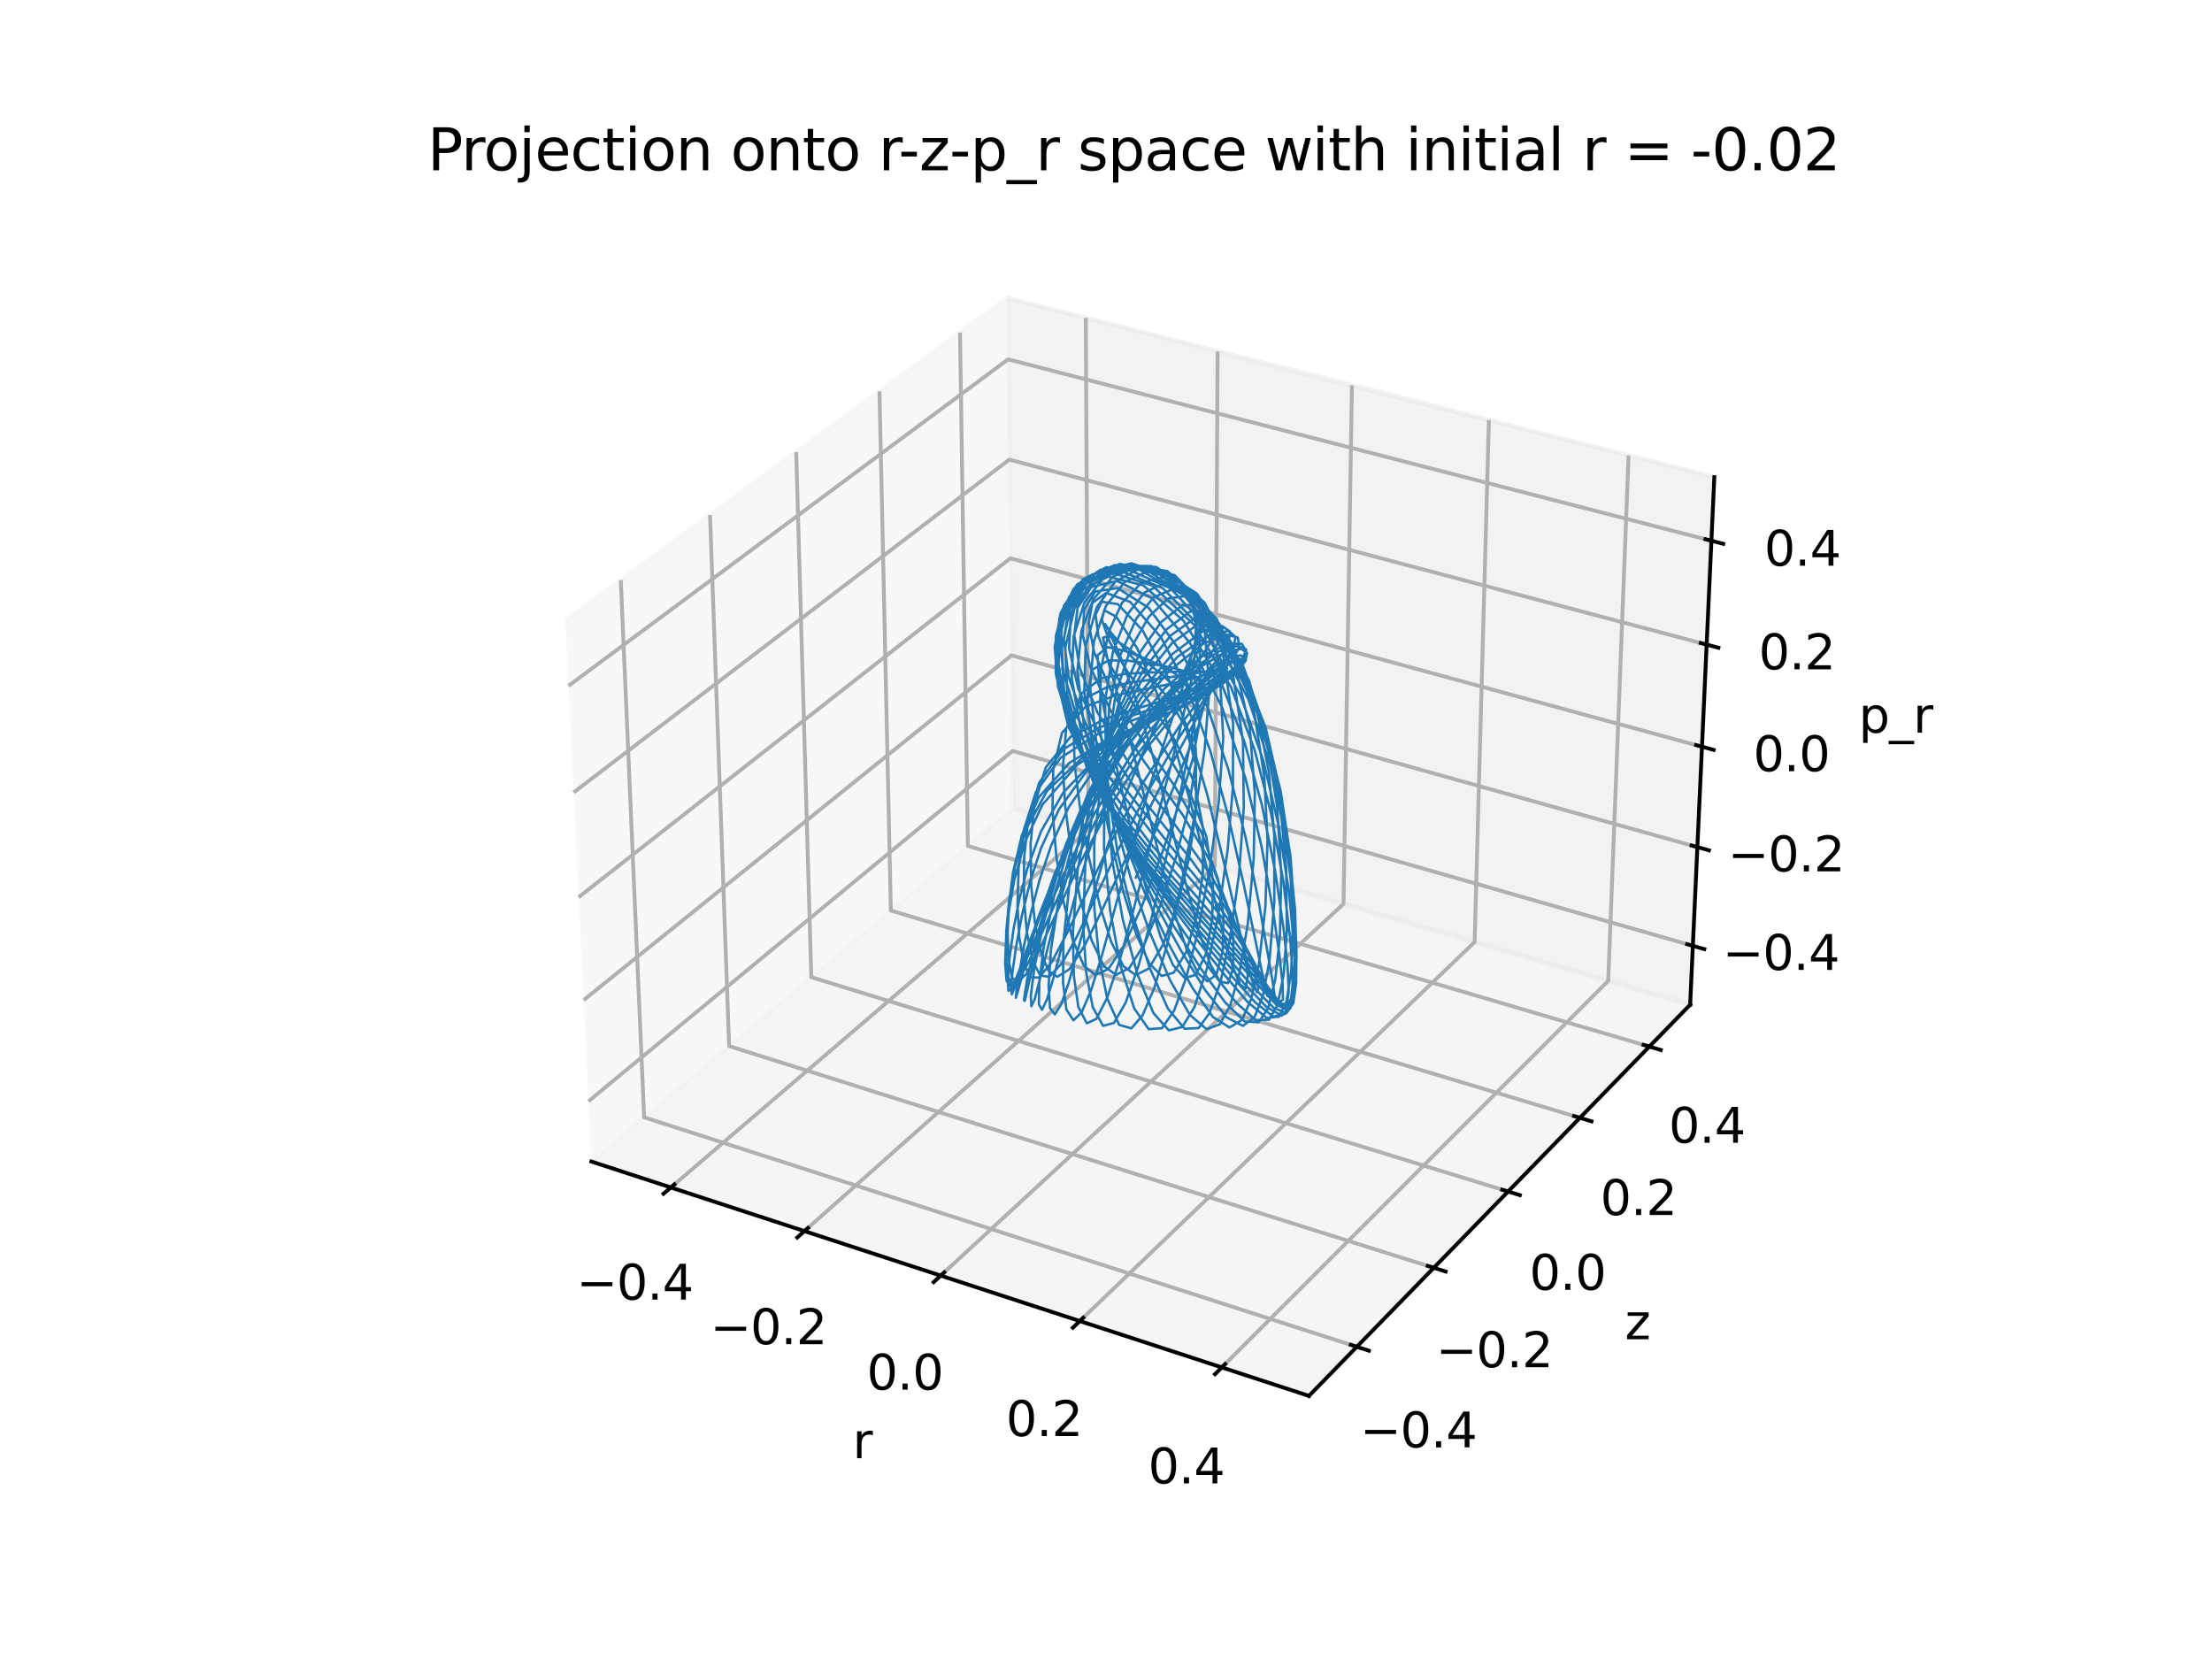 <?xml version="1.0" encoding="utf-8" standalone="no"?>
<!DOCTYPE svg PUBLIC "-//W3C//DTD SVG 1.1//EN"
  "http://www.w3.org/Graphics/SVG/1.1/DTD/svg11.dtd">
<svg xmlns:xlink="http://www.w3.org/1999/xlink" width="460.8pt" height="345.6pt" viewBox="0 0 460.8 345.6" xmlns="http://www.w3.org/2000/svg" version="1.1">
 <defs>
  <style type="text/css">*{stroke-linejoin: round; stroke-linecap: butt}</style>
 </defs>
 <g id="figure_1">
  <g id="patch_1">
   <path d="M 0 345.6 
L 460.8 345.6 
L 460.8 0 
L 0 0 
z
" style="fill: #ffffff"/>
  </g>
  <g id="patch_2">
   <path d="M 103.104 307.584 
L 369.216 307.584 
L 369.216 41.472 
L 103.104 41.472 
z
" style="fill: #ffffff"/>
  </g>
  <g id="pane3d_1">
   <g id="patch_3">
    <path d="M 123.197 241.969 
L 211.076 168.307 
L 209.855 62.074 
L 117.77 129.273 
" style="fill: #f2f2f2; opacity: 0.5; stroke: #f2f2f2; stroke-linejoin: miter"/>
   </g>
  </g>
  <g id="pane3d_2">
   <g id="patch_4">
    <path d="M 211.076 168.307 
L 352.09 209.295 
L 357.123 99.402 
L 209.855 62.074 
" style="fill: #e6e6e6; opacity: 0.5; stroke: #e6e6e6; stroke-linejoin: miter"/>
   </g>
  </g>
  <g id="pane3d_3">
   <g id="patch_5">
    <path d="M 123.197 241.969 
L 272.679 290.79 
L 352.09 209.295 
L 211.076 168.307 
" style="fill: #ececec; opacity: 0.5; stroke: #ececec; stroke-linejoin: miter"/>
   </g>
  </g>
  <g id="grid3d_1">
   <g id="Line3DCollection_1">
    <path d="M 139.745 247.374 
L 226.748 172.863 
L 226.191 66.215 
" style="fill: none; stroke: #b0b0b0; stroke-width: 0.8"/>
    <path d="M 167.575 256.463 
L 253.07 180.513 
L 253.646 73.174 
" style="fill: none; stroke: #b0b0b0; stroke-width: 0.8"/>
    <path d="M 195.968 265.736 
L 279.88 188.306 
L 281.632 80.268 
" style="fill: none; stroke: #b0b0b0; stroke-width: 0.8"/>
    <path d="M 224.942 275.199 
L 307.192 196.245 
L 310.166 87.5 
" style="fill: none; stroke: #b0b0b0; stroke-width: 0.8"/>
    <path d="M 254.514 284.857 
L 335.021 204.333 
L 339.263 94.875 
" style="fill: none; stroke: #b0b0b0; stroke-width: 0.8"/>
   </g>
  </g>
  <g id="grid3d_2">
   <g id="Line3DCollection_2">
    <path d="M 129.322 120.843 
L 134.185 232.759 
L 282.647 280.561 
" style="fill: none; stroke: #b0b0b0; stroke-width: 0.8"/>
    <path d="M 147.909 107.279 
L 151.886 217.922 
L 298.681 264.106 
" style="fill: none; stroke: #b0b0b0; stroke-width: 0.8"/>
    <path d="M 165.861 94.179 
L 169.008 203.57 
L 314.164 248.217 
" style="fill: none; stroke: #b0b0b0; stroke-width: 0.8"/>
    <path d="M 183.21 81.518 
L 185.579 189.679 
L 329.123 232.865 
" style="fill: none; stroke: #b0b0b0; stroke-width: 0.8"/>
    <path d="M 199.985 69.276 
L 201.626 176.229 
L 343.584 218.024 
" style="fill: none; stroke: #b0b0b0; stroke-width: 0.8"/>
   </g>
  </g>
  <g id="grid3d_3">
   <g id="Line3DCollection_3">
    <path d="M 352.652 197.033 
L 210.94 156.432 
L 122.593 229.413 
" style="fill: none; stroke: #b0b0b0; stroke-width: 0.8"/>
    <path d="M 353.594 176.466 
L 210.711 136.524 
L 121.578 208.342 
" style="fill: none; stroke: #b0b0b0; stroke-width: 0.8"/>
    <path d="M 354.551 155.552 
L 210.478 116.298 
L 120.545 186.903 
" style="fill: none; stroke: #b0b0b0; stroke-width: 0.8"/>
    <path d="M 355.525 134.284 
L 210.242 95.746 
L 119.495 165.086 
" style="fill: none; stroke: #b0b0b0; stroke-width: 0.8"/>
    <path d="M 356.516 112.652 
L 210.002 74.859 
L 118.426 142.881 
" style="fill: none; stroke: #b0b0b0; stroke-width: 0.8"/>
   </g>
  </g>
  <g id="axis3d_1">
   <g id="line2d_1">
    <path d="M 123.197 241.969 
L 272.679 290.79 
" style="fill: none; stroke: #000000; stroke-width: 0.8; stroke-linecap: square"/>
   </g>
   <g id="xtick_1">
    <g id="line2d_2">
     <path d="M 140.503 246.725 
L 138.226 248.675 
" style="fill: none; stroke: #000000; stroke-width: 0.8; stroke-linecap: square"/>
    </g>
    <g id="text_1">
     <!-- −0.4 -->
     <g transform="translate(120.082 270.735) scale(0.1 -0.1)">
      <defs>
       <path id="DejaVuSans-2212" d="M 678 2272 
L 4684 2272 
L 4684 1741 
L 678 1741 
L 678 2272 
z
" transform="scale(0.016)"/>
       <path id="DejaVuSans-30" d="M 2034 4250 
Q 1547 4250 1301 3770 
Q 1056 3291 1056 2328 
Q 1056 1369 1301 889 
Q 1547 409 2034 409 
Q 2525 409 2770 889 
Q 3016 1369 3016 2328 
Q 3016 3291 2770 3770 
Q 2525 4250 2034 4250 
z
M 2034 4750 
Q 2819 4750 3233 4129 
Q 3647 3509 3647 2328 
Q 3647 1150 3233 529 
Q 2819 -91 2034 -91 
Q 1250 -91 836 529 
Q 422 1150 422 2328 
Q 422 3509 836 4129 
Q 1250 4750 2034 4750 
z
" transform="scale(0.016)"/>
       <path id="DejaVuSans-2e" d="M 684 794 
L 1344 794 
L 1344 0 
L 684 0 
L 684 794 
z
" transform="scale(0.016)"/>
       <path id="DejaVuSans-34" d="M 2419 4116 
L 825 1625 
L 2419 1625 
L 2419 4116 
z
M 2253 4666 
L 3047 4666 
L 3047 1625 
L 3713 1625 
L 3713 1100 
L 3047 1100 
L 3047 0 
L 2419 0 
L 2419 1100 
L 313 1100 
L 313 1709 
L 2253 4666 
z
" transform="scale(0.016)"/>
      </defs>
      <use xlink:href="#DejaVuSans-2212"/>
      <use xlink:href="#DejaVuSans-30" x="83.789"/>
      <use xlink:href="#DejaVuSans-2e" x="147.412"/>
      <use xlink:href="#DejaVuSans-34" x="179.199"/>
     </g>
    </g>
   </g>
   <g id="xtick_2">
    <g id="line2d_3">
     <path d="M 168.32 255.801 
L 166.081 257.79 
" style="fill: none; stroke: #000000; stroke-width: 0.8; stroke-linecap: square"/>
    </g>
    <g id="text_2">
     <!-- −0.2 -->
     <g transform="translate(147.941 280.017) scale(0.1 -0.1)">
      <defs>
       <path id="DejaVuSans-32" d="M 1228 531 
L 3431 531 
L 3431 0 
L 469 0 
L 469 531 
Q 828 903 1448 1529 
Q 2069 2156 2228 2338 
Q 2531 2678 2651 2914 
Q 2772 3150 2772 3378 
Q 2772 3750 2511 3984 
Q 2250 4219 1831 4219 
Q 1534 4219 1204 4116 
Q 875 4013 500 3803 
L 500 4441 
Q 881 4594 1212 4672 
Q 1544 4750 1819 4750 
Q 2544 4750 2975 4387 
Q 3406 4025 3406 3419 
Q 3406 3131 3298 2873 
Q 3191 2616 2906 2266 
Q 2828 2175 2409 1742 
Q 1991 1309 1228 531 
z
" transform="scale(0.016)"/>
      </defs>
      <use xlink:href="#DejaVuSans-2212"/>
      <use xlink:href="#DejaVuSans-30" x="83.789"/>
      <use xlink:href="#DejaVuSans-2e" x="147.412"/>
      <use xlink:href="#DejaVuSans-32" x="179.199"/>
     </g>
    </g>
   </g>
   <g id="xtick_3">
    <g id="line2d_4">
     <path d="M 196.7 265.061 
L 194.501 267.09 
" style="fill: none; stroke: #000000; stroke-width: 0.8; stroke-linecap: square"/>
    </g>
    <g id="text_3">
     <!-- 0.0 -->
     <g transform="translate(180.556 289.487) scale(0.1 -0.1)">
      <use xlink:href="#DejaVuSans-30"/>
      <use xlink:href="#DejaVuSans-2e" x="63.623"/>
      <use xlink:href="#DejaVuSans-30" x="95.41"/>
     </g>
    </g>
   </g>
   <g id="xtick_4">
    <g id="line2d_5">
     <path d="M 225.66 274.51 
L 223.502 276.581 
" style="fill: none; stroke: #000000; stroke-width: 0.8; stroke-linecap: square"/>
    </g>
    <g id="text_4">
     <!-- 0.2 -->
     <g transform="translate(209.564 299.152) scale(0.1 -0.1)">
      <use xlink:href="#DejaVuSans-30"/>
      <use xlink:href="#DejaVuSans-2e" x="63.623"/>
      <use xlink:href="#DejaVuSans-32" x="95.41"/>
     </g>
    </g>
   </g>
   <g id="xtick_5">
    <g id="line2d_6">
     <path d="M 255.218 284.154 
L 253.104 286.268 
" style="fill: none; stroke: #000000; stroke-width: 0.8; stroke-linecap: square"/>
    </g>
    <g id="text_5">
     <!-- 0.4 -->
     <g transform="translate(239.175 309.018) scale(0.1 -0.1)">
      <use xlink:href="#DejaVuSans-30"/>
      <use xlink:href="#DejaVuSans-2e" x="63.623"/>
      <use xlink:href="#DejaVuSans-34" x="95.41"/>
     </g>
    </g>
   </g>
   <g id="text_6">
    <!-- r -->
    <g transform="translate(177.621 303.768) scale(0.1 -0.1)">
     <defs>
      <path id="DejaVuSans-72" d="M 2631 2963 
Q 2534 3019 2420 3045 
Q 2306 3072 2169 3072 
Q 1681 3072 1420 2755 
Q 1159 2438 1159 1844 
L 1159 0 
L 581 0 
L 581 3500 
L 1159 3500 
L 1159 2956 
Q 1341 3275 1631 3429 
Q 1922 3584 2338 3584 
Q 2397 3584 2469 3576 
Q 2541 3569 2628 3553 
L 2631 2963 
z
" transform="scale(0.016)"/>
     </defs>
     <use xlink:href="#DejaVuSans-72"/>
    </g>
   </g>
  </g>
  <g id="axis3d_2">
   <g id="line2d_7">
    <path d="M 352.09 209.295 
L 272.679 290.79 
" style="fill: none; stroke: #000000; stroke-width: 0.8; stroke-linecap: square"/>
   </g>
   <g id="xtick_6">
    <g id="line2d_8">
     <path d="M 281.396 280.159 
L 285.151 281.368 
" style="fill: none; stroke: #000000; stroke-width: 0.8; stroke-linecap: square"/>
    </g>
    <g id="text_7">
     <!-- −0.4 -->
     <g transform="translate(283.326 301.515) scale(0.1 -0.1)">
      <use xlink:href="#DejaVuSans-2212"/>
      <use xlink:href="#DejaVuSans-30" x="83.789"/>
      <use xlink:href="#DejaVuSans-2e" x="147.412"/>
      <use xlink:href="#DejaVuSans-34" x="179.199"/>
     </g>
    </g>
   </g>
   <g id="xtick_7">
    <g id="line2d_9">
     <path d="M 297.445 263.717 
L 301.155 264.885 
" style="fill: none; stroke: #000000; stroke-width: 0.8; stroke-linecap: square"/>
    </g>
    <g id="text_8">
     <!-- −0.2 -->
     <g transform="translate(299.145 284.816) scale(0.1 -0.1)">
      <use xlink:href="#DejaVuSans-2212"/>
      <use xlink:href="#DejaVuSans-30" x="83.789"/>
      <use xlink:href="#DejaVuSans-2e" x="147.412"/>
      <use xlink:href="#DejaVuSans-32" x="179.199"/>
     </g>
    </g>
   </g>
   <g id="xtick_8">
    <g id="line2d_10">
     <path d="M 312.943 247.842 
L 316.608 248.969 
" style="fill: none; stroke: #000000; stroke-width: 0.8; stroke-linecap: square"/>
    </g>
    <g id="text_9">
     <!-- 0.0 -->
     <g transform="translate(318.609 268.692) scale(0.1 -0.1)">
      <use xlink:href="#DejaVuSans-30"/>
      <use xlink:href="#DejaVuSans-2e" x="63.623"/>
      <use xlink:href="#DejaVuSans-30" x="95.41"/>
     </g>
    </g>
   </g>
   <g id="xtick_9">
    <g id="line2d_11">
     <path d="M 327.916 232.503 
L 331.538 233.592 
" style="fill: none; stroke: #000000; stroke-width: 0.8; stroke-linecap: square"/>
    </g>
    <g id="text_10">
     <!-- 0.2 -->
     <g transform="translate(333.367 253.114) scale(0.1 -0.1)">
      <use xlink:href="#DejaVuSans-30"/>
      <use xlink:href="#DejaVuSans-2e" x="63.623"/>
      <use xlink:href="#DejaVuSans-32" x="95.41"/>
     </g>
    </g>
   </g>
   <g id="xtick_10">
    <g id="line2d_12">
     <path d="M 342.392 217.673 
L 345.971 218.727 
" style="fill: none; stroke: #000000; stroke-width: 0.8; stroke-linecap: square"/>
    </g>
    <g id="text_11">
     <!-- 0.4 -->
     <g transform="translate(347.634 238.054) scale(0.1 -0.1)">
      <use xlink:href="#DejaVuSans-30"/>
      <use xlink:href="#DejaVuSans-2e" x="63.623"/>
      <use xlink:href="#DejaVuSans-34" x="95.41"/>
     </g>
    </g>
   </g>
   <g id="text_12">
    <!-- z -->
    <g transform="translate(338.509 278.989) scale(0.1 -0.1)">
     <defs>
      <path id="DejaVuSans-7a" d="M 353 3500 
L 3084 3500 
L 3084 2975 
L 922 459 
L 3084 459 
L 3084 0 
L 275 0 
L 275 525 
L 2438 3041 
L 353 3041 
L 353 3500 
z
" transform="scale(0.016)"/>
     </defs>
     <use xlink:href="#DejaVuSans-7a"/>
    </g>
   </g>
  </g>
  <g id="axis3d_3">
   <g id="line2d_13">
    <path d="M 352.09 209.295 
L 357.123 99.402 
" style="fill: none; stroke: #000000; stroke-width: 0.8; stroke-linecap: square"/>
   </g>
   <g id="xtick_11">
    <g id="line2d_14">
     <path d="M 351.462 196.692 
L 355.034 197.715 
" style="fill: none; stroke: #000000; stroke-width: 0.8; stroke-linecap: square"/>
    </g>
    <g id="text_13">
     <!-- −0.4 -->
     <g transform="translate(358.848 202.05) scale(0.1 -0.1)">
      <use xlink:href="#DejaVuSans-2212"/>
      <use xlink:href="#DejaVuSans-30" x="83.789"/>
      <use xlink:href="#DejaVuSans-2e" x="147.412"/>
      <use xlink:href="#DejaVuSans-34" x="179.199"/>
     </g>
    </g>
   </g>
   <g id="xtick_12">
    <g id="line2d_15">
     <path d="M 352.394 176.13 
L 355.997 177.137 
" style="fill: none; stroke: #000000; stroke-width: 0.8; stroke-linecap: square"/>
    </g>
    <g id="text_14">
     <!-- −0.2 -->
     <g transform="translate(359.94 181.524) scale(0.1 -0.1)">
      <use xlink:href="#DejaVuSans-2212"/>
      <use xlink:href="#DejaVuSans-30" x="83.789"/>
      <use xlink:href="#DejaVuSans-2e" x="147.412"/>
      <use xlink:href="#DejaVuSans-32" x="179.199"/>
     </g>
    </g>
   </g>
   <g id="xtick_13">
    <g id="line2d_16">
     <path d="M 353.341 155.222 
L 356.975 156.213 
" style="fill: none; stroke: #000000; stroke-width: 0.8; stroke-linecap: square"/>
    </g>
    <g id="text_15">
     <!-- 0.0 -->
     <g transform="translate(365.24 160.653) scale(0.1 -0.1)">
      <use xlink:href="#DejaVuSans-30"/>
      <use xlink:href="#DejaVuSans-2e" x="63.623"/>
      <use xlink:href="#DejaVuSans-30" x="95.41"/>
     </g>
    </g>
   </g>
   <g id="xtick_14">
    <g id="line2d_17">
     <path d="M 354.304 133.96 
L 357.97 134.933 
" style="fill: none; stroke: #000000; stroke-width: 0.8; stroke-linecap: square"/>
    </g>
    <g id="text_16">
     <!-- 0.2 -->
     <g transform="translate(366.368 139.43) scale(0.1 -0.1)">
      <use xlink:href="#DejaVuSans-30"/>
      <use xlink:href="#DejaVuSans-2e" x="63.623"/>
      <use xlink:href="#DejaVuSans-32" x="95.41"/>
     </g>
    </g>
   </g>
   <g id="xtick_15">
    <g id="line2d_18">
     <path d="M 355.284 112.334 
L 358.983 113.288 
" style="fill: none; stroke: #000000; stroke-width: 0.8; stroke-linecap: square"/>
    </g>
    <g id="text_17">
     <!-- 0.4 -->
     <g transform="translate(367.516 117.844) scale(0.1 -0.1)">
      <use xlink:href="#DejaVuSans-30"/>
      <use xlink:href="#DejaVuSans-2e" x="63.623"/>
      <use xlink:href="#DejaVuSans-34" x="95.41"/>
     </g>
    </g>
   </g>
   <g id="text_18">
    <!-- p_r -->
    <g transform="translate(387.198 152.624) scale(0.1 -0.1)">
     <defs>
      <path id="DejaVuSans-70" d="M 1159 525 
L 1159 -1331 
L 581 -1331 
L 581 3500 
L 1159 3500 
L 1159 2969 
Q 1341 3281 1617 3432 
Q 1894 3584 2278 3584 
Q 2916 3584 3314 3078 
Q 3713 2572 3713 1747 
Q 3713 922 3314 415 
Q 2916 -91 2278 -91 
Q 1894 -91 1617 61 
Q 1341 213 1159 525 
z
M 3116 1747 
Q 3116 2381 2855 2742 
Q 2594 3103 2138 3103 
Q 1681 3103 1420 2742 
Q 1159 2381 1159 1747 
Q 1159 1113 1420 752 
Q 1681 391 2138 391 
Q 2594 391 2855 752 
Q 3116 1113 3116 1747 
z
" transform="scale(0.016)"/>
      <path id="DejaVuSans-5f" d="M 3263 -1063 
L 3263 -1509 
L -63 -1509 
L -63 -1063 
L 3263 -1063 
z
" transform="scale(0.016)"/>
     </defs>
     <use xlink:href="#DejaVuSans-70"/>
     <use xlink:href="#DejaVuSans-5f" x="63.477"/>
     <use xlink:href="#DejaVuSans-72" x="113.477"/>
    </g>
   </g>
  </g>
  <g id="axes_1">
   <g id="line2d_19">
    <path d="M 236.612 182.807 
L 245.797 160.874 
L 249.663 151.244 
L 251.248 145.222 
L 250.529 141.934 
L 248.023 140.188 
L 244.424 139.148 
L 239.916 138.304 
L 235.169 137.644 
L 230.94 137.567 
L 227.433 139.577 
L 226.472 145.865 
L 227.396 154.281 
L 229.07 163.776 
L 231.217 174.137 
L 234.008 185.73 
L 236.685 194.575 
L 239.415 200.689 
L 241.996 203.306 
L 244.505 202.632 
L 247.089 198.329 
L 249.288 190.838 
L 250.571 182.091 
L 250.616 172.52 
L 248.823 163.149 
L 244.911 154.447 
L 239.803 146.8 
L 234.889 139.947 
L 231.196 133.805 
L 229.532 129.123 
L 230.044 127.126 
L 232.556 128.491 
L 236.856 134.976 
L 240.887 144.107 
L 244.926 156.113 
L 248.636 169.594 
L 254.61 193.789 
L 256.791 201.344 
L 258.371 205.144 
L 259.534 205.905 
L 259.943 203.2 
L 259.052 197.556 
L 256.793 190.908 
L 252.387 182.531 
L 244.768 171.783 
L 235.773 159.943 
L 228.606 148.399 
L 224.918 139.146 
L 223.793 132.266 
L 224.482 126.596 
L 227.381 122.258 
L 232.714 121.028 
L 239.972 124.607 
L 247.873 133.909 
L 254.643 147.506 
L 259.467 162.191 
L 262.807 176.379 
L 265.205 189.746 
L 266.492 198.683 
L 267.19 204.987 
L 267.263 208.281 
L 266.473 208.734 
L 264.324 205.867 
L 261.149 201.301 
L 256.848 195.673 
L 249.547 187.077 
L 239.273 175.244 
L 229.59 162.085 
L 222.843 148.503 
L 220.509 139.045 
L 220.567 130.602 
L 222.753 124.294 
L 227.505 119.659 
L 234.801 118.55 
L 243.842 122.562 
L 252.901 132.215 
L 260.044 145.646 
L 264.492 158.973 
L 267.426 172.413 
L 269.296 186.17 
L 270.077 197.997 
L 270.008 204.789 
L 269.424 208.975 
L 267.994 211.066 
L 265.321 209.937 
L 261.1 205.643 
L 248.534 191.278 
L 238.784 179.549 
L 229.3 165.796 
L 222.584 151.296 
L 220.181 140.1 
L 220.409 131.914 
L 222.457 125.35 
L 226.635 120.123 
L 233.347 117.474 
L 242.085 119.268 
L 251.319 126.65 
L 259.017 138.903 
L 263.75 152.253 
L 266.656 166.972 
L 267.933 180.822 
L 268.07 194.005 
L 267.412 203.056 
L 266.142 209.339 
L 264.373 212.419 
L 261.6 212.502 
L 257.58 208.923 
L 252.351 202.25 
L 246.69 194.238 
L 239.209 182.822 
L 231.351 168.747 
L 225.435 153.59 
L 223.249 141.318 
L 223.652 132.599 
L 225.936 125.447 
L 229.952 120.313 
L 235.661 117.728 
L 243.163 118.965 
L 250.917 125.512 
L 256.999 137.149 
L 260.358 151.659 
L 261.401 165.248 
L 261.177 178.784 
L 259.922 192.522 
L 258.176 202.773 
L 256.285 209.417 
L 254.113 213.377 
L 251.345 214.4 
L 247.849 211.398 
L 243.729 204.161 
L 239.377 193.865 
L 235.484 182.658 
L 231.474 167.705 
L 229.109 151.619 
L 229.318 139.553 
L 230.965 131.63 
L 233.742 125.583 
L 237.779 121.424 
L 242.287 120.247 
L 247.324 123.062 
L 250.922 130.946 
L 251.947 143.421 
L 250.954 156.075 
L 248.761 170.441 
L 246.091 184.133 
L 243.038 197.135 
L 240.475 205.746 
L 238.017 211.516 
L 235.693 214.225 
L 233.128 213.489 
L 230.653 208 
L 228.944 199.566 
L 227.982 189.328 
L 227.951 175.573 
L 229.783 159.079 
L 233.438 145.021 
L 237.502 135.869 
L 241.895 129.579 
L 246.303 126.088 
L 249.501 125.975 
L 250.617 128.62 
L 249.691 133.123 
L 247.034 139.094 
L 243.002 146.769 
L 238.079 156.78 
L 234.18 166.224 
L 230.718 176.278 
L 227.463 187.306 
L 222.647 204.672 
L 221.056 209.234 
L 219.75 211.313 
L 218.729 209.991 
L 218.444 205.367 
L 218.916 197.983 
L 220.622 186.811 
L 224.248 172.448 
L 230.123 157.179 
L 237.015 144.969 
L 244.257 136.219 
L 250.636 131.463 
L 254.611 130.435 
L 256.241 131.573 
L 255.939 134.061 
L 253.916 137.216 
L 250.706 140.534 
L 246.692 143.905 
L 241.554 147.836 
L 235.266 152.839 
L 228.256 159.862 
L 222.572 168.273 
L 218.937 176.235 
L 216.559 183.333 
L 214.778 190.127 
L 213.225 197.479 
L 211.727 206.511 
L 211.631 207.859 
L 212.129 206.224 
L 213.332 201.667 
L 215.663 193.635 
L 219.655 182.133 
L 225.863 168.042 
L 234.26 153.755 
L 242.659 143.362 
L 250.465 136.698 
L 255.874 134.087 
L 258.724 134.122 
L 259.477 135.525 
L 258.883 137.294 
L 257.292 139.397 
L 254.322 142.058 
L 249.927 145.027 
L 244.504 148.017 
L 232.205 154.205 
L 224.426 159.315 
L 217.155 167.624 
L 213.43 175.605 
L 211.306 183.262 
L 210.225 189.409 
L 209.602 195.149 
L 209.388 200.637 
L 209.688 204.304 
L 210.482 205.443 
L 211.835 203.96 
L 213.719 200.114 
L 216.783 192.946 
L 221.371 182.545 
L 227.898 169.646 
L 236.294 156.244 
L 244.988 145.652 
L 251.757 139.637 
L 256.037 137.091 
L 258.405 136.504 
L 259.244 137.013 
L 258.949 138.158 
L 257.269 140.048 
L 253.855 142.495 
L 248.814 145.125 
L 242.587 147.67 
L 235.577 150.192 
L 228.688 152.931 
L 220.931 157.868 
L 215.819 164.943 
L 213.262 172.957 
L 212.201 180.723 
L 211.96 188.673 
L 212.324 195.209 
L 213.289 200.816 
L 214.65 203.584 
L 216.449 203.652 
L 219.078 200.45 
L 222.348 194.277 
L 231.258 175.717 
L 237.813 163.528 
L 245.777 151.114 
L 251.141 144.244 
L 255.651 139.288 
L 255.237 139.176 
L 253.07 139.937 
L 249.348 141.106 
L 244.334 142.359 
L 232.427 144.836 
L 226.157 147.186 
L 221.222 152.68 
L 219.413 160.324 
L 219.25 168.677 
L 220.031 178.224 
L 221.403 187.196 
L 223.445 195.726 
L 225.788 201.198 
L 228.193 203.118 
L 230.878 201.869 
L 234.171 196.953 
L 237.882 188.748 
L 241.655 178.893 
L 245.111 169.042 
L 248.458 158.183 
L 249.943 150.144 
L 249.232 144.878 
L 246.677 141.536 
L 243.005 139.197 
L 238.792 137.271 
L 234.439 135.611 
L 230.701 134.803 
L 228.651 136.499 
L 229 142.724 
L 230.701 151.263 
L 233.211 162.462 
L 235.946 174.146 
L 239.085 186.426 
L 241.764 195.092 
L 244.376 201.061 
L 246.796 203.723 
L 249.074 203.1 
L 251.161 198.861 
L 252.519 191.639 
L 252.702 183.599 
L 251.296 174.258 
L 247.776 164.841 
L 242.106 155.374 
L 236.086 146.65 
L 231.182 138.443 
L 228.828 132.589 
L 228.228 128.056 
L 229.499 125.355 
L 232.856 125.847 
L 237.999 131.297 
L 243.17 140.803 
L 247.604 152.382 
L 251.494 165.546 
L 254.963 179.674 
L 259.573 199.699 
L 260.871 204.366 
L 261.83 206.686 
L 262.144 205.878 
L 261.249 201.736 
L 258.848 195.566 
L 254.94 188.525 
L 247.893 178.761 
L 238.096 166.512 
L 229.694 154.298 
L 224.633 143.513 
L 222.704 135.06 
L 223.077 127.936 
L 225.686 122.725 
L 230.826 120.129 
L 238.161 121.918 
L 246.549 129.316 
L 254.235 141.842 
L 259.223 154.503 
L 262.889 167.724 
L 265.691 181.761 
L 267.498 194.275 
L 268.234 201.517 
L 268.464 206.472 
L 268.068 209.256 
L 266.628 208.991 
L 263.691 205.498 
L 259.248 199.868 
L 253.461 193.042 
L 244.242 182.675 
L 233.881 170.008 
L 225.436 156.353 
L 221.027 144.494 
L 219.878 136.082 
L 220.713 128.716 
L 223.692 122.628 
L 229.289 118.668 
L 237.309 118.65 
L 246.689 124.029 
L 255.502 134.849 
L 261.952 148.573 
L 265.918 162.179 
L 268.408 175.849 
L 269.775 189.369 
L 270.083 199.504 
L 269.722 206.07 
L 268.821 210.009 
L 266.993 211.571 
L 263.865 209.802 
L 259.222 204.927 
L 253.545 198.336 
L 245.939 189.289 
L 237.019 177.865 
L 228.161 163.861 
L 222.215 149.204 
L 220.5 138.374 
L 221.237 130.252 
L 223.848 123.83 
L 228.526 119.151 
L 235.653 117.343 
L 244.502 120.261 
L 253.317 128.765 
L 260.173 141.722 
L 263.918 154.496 
L 266.085 168.322 
L 266.905 182.167 
L 266.615 195.274 
L 265.667 204.006 
L 264.175 210.026 
L 262.214 212.955 
L 259.286 212.781 
L 255.205 208.816 
L 250.047 201.622 
L 244.551 192.975 
L 237.833 181.384 
L 230.801 166.863 
L 225.847 151.53 
L 224.444 139.661 
L 225.302 131.336 
L 227.75 124.847 
L 231.94 120.039 
L 237.551 117.967 
L 244.69 119.827 
L 251.651 126.994 
L 256.647 139.135 
L 258.933 154.386 
L 259.097 168.168 
L 258.128 181.956 
L 256.242 195.457 
L 254.245 204.566 
L 251.98 211.001 
L 249.706 214.161 
L 246.78 214.308 
L 243.304 210.124 
L 239.507 201.639 
L 235.887 190.403 
L 232.846 177.85 
L 230.438 161.876 
L 230.202 146.023 
L 231.846 135.768 
L 234.874 127.973 
L 238.432 123.417 
L 242.791 121.414 
L 247.07 123.291 
L 249.834 129.973 
L 250.028 140.669 
L 248.292 153.139 
L 245.875 165.326 
L 243.047 178.092 
L 239.858 191.367 
L 237.134 201.313 
L 234.481 208.898 
L 232.053 213.1 
L 229.793 213.701 
L 227.655 209.85 
L 226.273 202.638 
L 225.647 192.775 
L 226.102 179.558 
L 228.273 164.328 
L 233.151 147.659 
L 237.953 137.862 
L 243.001 131.127 
L 247.852 127.435 
L 250.946 127.144 
L 252.027 129.269 
L 251.098 132.912 
L 248.479 137.608 
L 239.336 150.786 
L 233.638 160.656 
L 229.918 168.904 
L 226.711 177.71 
L 223.731 187.591 
L 219.442 203.762 
L 218.109 208.183 
L 217.069 210.354 
L 216.419 209.237 
L 216.513 204.641 
L 217.407 197.408 
L 219.677 186.262 
L 223.965 172.018 
L 230.615 156.775 
L 237.893 145.09 
L 245.353 136.768 
L 252.192 132.13 
L 255.961 131.435 
L 257.393 132.708 
L 256.896 135.214 
L 255.09 137.852 
L 252.561 140.415 
L 249.32 143.071 
L 245.466 145.826 
L 240.312 149.27 
L 233.829 153.822 
L 226.521 160.412 
L 220.609 168.605 
L 216.885 176.637 
L 214.612 183.615 
L 212.898 190.64 
L 211.646 197.364 
L 210.902 202.621 
L 210.598 206.035 
L 210.787 207.14 
L 211.721 204.902 
L 213.363 199.797 
L 216.284 191.125 
L 220.969 179.189 
L 227.941 164.998 
L 237.346 150.668 
L 247.064 140.316 
L 253.826 135.726 
L 257.851 134.544 
L 259.576 135.264 
L 259.615 136.76 
L 258.428 138.795 
L 255.895 141.308 
L 251.777 144.231 
L 246.344 147.234 
L 233.205 153.351 
L 225.889 157.453 
L 218.101 164.763 
L 213.821 172.596 
L 211.436 180.5 
L 210.232 187.394 
L 209.629 193.96 
L 209.549 199.517 
L 209.922 203.252 
L 210.698 204.926 
L 212.2 204.096 
L 214.391 200.208 
L 221.877 183.697 
L 228.146 171.271 
L 236.231 158.02 
L 245.131 146.731 
L 251.202 140.956 
L 255.117 138.223 
L 257.497 137.195 
L 258.659 137.286 
L 258.552 138.186 
L 256.986 139.862 
L 253.695 142.081 
L 248.767 144.494 
L 242.641 146.822 
L 235.735 149.102 
L 228.927 151.591 
L 221.383 156.17 
L 216.477 163.058 
L 214.155 171.082 
L 213.324 178.931 
L 213.313 187.087 
L 213.902 194.108 
L 215.118 200.152 
L 216.696 203.214 
L 218.588 203.489 
L 221.298 200.562 
L 224.318 195.147 
L 232.432 178.041 
L 238.308 166.354 
L 245.313 154.136 
L 250.475 146.323 
L 253.397 142.149 
L 254.423 140.104 
L 253.474 139.617 
L 250.828 139.966 
L 246.795 140.65 
L 235.998 142.117 
L 230.626 143.127 
L 224.966 146.08 
L 222.102 151.764 
L 221.417 159.842 
L 221.909 168.023 
L 223.102 177.17 
L 224.963 186.999 
L 227.409 195.896 
L 229.957 201.265 
L 232.488 203.085 
L 235.241 201.676 
L 238.453 196.572 
L 241.857 188.243 
L 245.031 178.379 
L 247.639 168.261 
L 249.199 158.296 
L 248.774 150.645 
L 246.372 145.121 
L 242.678 141.025 
L 238.659 137.769 
L 234.507 134.737 
L 231.05 132.475 
L 229.78 132.845 
L 230.74 137.391 
L 232.986 145.287 
L 235.592 154.895 
L 241.657 178.896 
L 244.928 190.978 
L 247.39 198.325 
L 249.575 202.77 
L 251.514 204.434 
L 253.41 203.019 
L 254.716 198.063 
L 254.887 190.767 
L 253.757 183.228 
L 250.416 173.677 
L 244.596 163.59 
L 237.517 153.474 
L 231.445 143.865 
L 227.91 135.821 
L 226.786 129.824 
L 227.552 125.602 
L 230.443 123.513 
L 235.446 125.397 
L 241.852 132.765 
L 247.356 143.326 
L 252.116 156.396 
L 255.936 170.271 
L 259.084 184.233 
L 263.619 205.955 
L 264.044 207.523 
L 263.506 205.748 
L 261.512 200.957 
L 258.116 194.804 
L 252.615 186.954 
L 243.557 175.902 
L 233.629 163.309 
L 226.063 150.62 
L 222.609 141.031 
L 221.621 133.213 
L 222.662 126.665 
L 226.047 121.565 
L 232.012 119.433 
L 240.056 121.982 
L 248.824 130.218 
L 256.457 143.189 
L 261.341 156.182 
L 264.805 169.535 
L 267.319 183.472 
L 268.791 195.7 
L 269.264 202.765 
L 269.216 207.304 
L 268.475 209.871 
L 266.601 209.337 
L 263.185 205.615 
L 258.333 199.859 
L 242.26 181.69 
L 232.03 168.635 
L 224.1 154.665 
L 220.4 143.041 
L 219.716 134.782 
L 220.963 127.647 
L 224.382 121.758 
L 230.416 118.176 
L 238.78 118.715 
L 248.262 124.747 
L 256.855 136.062 
L 263.241 150.925 
L 266.773 164.755 
L 268.843 178.533 
L 269.769 191.821 
L 269.717 201.251 
L 268.963 207.897 
L 267.631 211.249 
L 265.263 211.78 
L 261.523 208.86 
L 256.962 203.761 
L 251.356 197 
L 243.369 186.973 
L 234.371 174.393 
L 226.389 159.869 
L 221.765 145.221 
L 221.12 135.371 
L 222.879 127.032 
L 226.357 121.427 
L 232.023 117.859 
L 239.878 117.922 
L 248.723 123.233 
L 256.54 133.89 
L 261.768 147.698 
L 264.352 160.983 
L 265.453 174.02 
L 265.46 187.858 
L 264.457 200.102 
L 263.113 207.304 
L 261.352 211.874 
L 258.927 213.703 
L 255.531 211.94 
L 251.083 206.291 
L 245.862 197.752 
L 240.452 187.81 
L 234.217 174.735 
L 228.623 159.296 
L 225.866 144.284 
L 226.171 134.457 
L 228.482 126.492 
L 232.31 121.186 
L 236.958 118.67 
L 243.357 119.307 
L 249.881 124.958 
L 254.703 135.788 
L 256.877 150.726 
L 256.837 163.921 
L 255.744 177.058 
L 253.727 190.927 
L 251.435 201.713 
L 248.852 209.744 
L 246.289 213.946 
L 243.488 214.64 
L 240.268 211.028 
L 236.906 202.851 
L 233.904 191.576 
L 231.694 179.222 
L 230.32 163.289 
L 231.063 147.089 
L 233.331 136.589 
L 236.752 128.791 
L 240.35 124.418 
L 244.551 122.614 
L 248.121 124.946 
L 249.437 131.402 
L 248.382 140.842 
L 245.535 153.175 
L 236.023 189.942 
L 233.239 200.047 
L 230.623 207.897 
L 228.386 212.261 
L 226.402 213.168 
L 224.64 209.768 
L 223.693 203.215 
L 223.506 194.156 
L 224.482 181.315 
L 227.289 166.13 
L 232.93 149.369 
L 238.348 139.287 
L 243.931 132.347 
L 249.264 128.525 
L 252.375 128.243 
L 253.401 130.226 
L 252.39 133.509 
L 249.734 137.578 
L 245.732 142.34 
L 240.558 148.178 
L 234.576 155.839 
L 229.257 164.75 
L 225.833 172.34 
L 222.884 180.598 
L 220.268 189.593 
L 215.552 208.189 
L 214.854 209.629 
L 214.735 207.445 
L 215.487 201.558 
L 217.311 192.576 
L 220.849 180.062 
L 226.707 165.138 
L 235.457 149.602 
L 243.39 139.914 
L 250.623 134.101 
L 255.506 132.205 
L 257.863 132.806 
L 258.175 134.686 
L 257.044 137.022 
L 255.346 139.073 
L 253.012 141.241 
L 249.846 143.665 
L 246.07 146.173 
L 236.202 152.181 
L 229.029 157.23 
L 221.504 165.099 
L 216.867 173.189 
L 214.007 180.941 
L 212.338 187.357 
L 211.163 193.418 
L 210.3 199.599 
L 209.933 204.283 
L 210.069 206.394 
L 210.841 205.858 
L 212.339 202.129 
L 214.832 195.2 
L 218.841 184.859 
L 224.864 171.75 
L 233.216 157.464 
L 241.626 146.623 
L 249.622 139.189 
L 255.342 135.801 
L 258.601 135.163 
L 259.782 136.032 
L 259.487 137.624 
L 257.995 139.65 
L 254.897 142.306 
L 250.187 145.242 
L 244.267 148.153 
L 230.558 154.159 
L 222.747 158.939 
L 216.413 166.073 
L 212.875 173.986 
L 211.024 181.794 
L 210.211 188.24 
L 209.905 194.296 
L 210.087 199.883 
L 210.805 203.598 
L 211.934 204.66 
L 213.852 202.831 
L 216.361 198.182 
L 224.694 180.372 
L 231.407 167.696 
L 239.618 154.94 
L 247.791 145.079 
L 251.53 141.533 
L 254.588 139.179 
L 256.655 137.998 
L 257.795 137.677 
L 258.061 138.127 
L 256.862 139.422 
L 253.985 141.301 
L 249.431 143.453 
L 243.631 145.55 
L 236.962 147.575 
L 230.239 149.741 
L 222.993 153.512 
L 217.858 159.855 
L 215.462 167.765 
L 214.692 175.824 
L 214.822 184.484 
L 215.561 191.978 
L 216.952 198.772 
L 218.45 202.252 
L 220.261 203.482 
L 222.779 201.911 
L 226.082 196.738 
L 229.482 189.801 
L 238.118 171.085 
L 244.022 159.299 
L 252.333 143.997 
L 253.09 141.126 
L 251.797 140.025 
L 248.897 139.803 
L 239.727 140.085 
L 234.46 140.358 
L 229.405 141.252 
L 225.123 144.616 
L 223.615 150.908 
L 223.869 159.351 
L 225.01 168.432 
L 226.697 178.005 
L 229.102 188.571 
L 231.488 196.227 
L 234.026 201.278 
L 236.585 203.138 
L 239.307 201.769 
L 242.319 196.707 
L 245.266 188.497 
L 247.645 179.004 
L 249.169 168.873 
L 249.127 159.389 
L 247.061 151.581 
L 243.337 145.386 
L 238.967 140.283 
L 235.1 136.105 
L 231.479 131.838 
L 230.182 129.978 
L 230.958 131.322 
L 233.719 137.548 
L 236.781 146.166 
L 240.159 157.47 
L 243.562 170.35 
L 246.959 183.766 
L 249.689 193.761 
L 252.155 200.946 
L 254.137 204.468 
L 255.792 204.816 
L 256.913 201.647 
L 256.927 195.494 
L 255.593 188.38 
L 252.301 179.732 
L 246.307 169.644 
L 238.326 158.6 
L 231.36 148.019 
L 227.111 138.891 
L 225.577 132.346 
L 225.837 127.031 
L 228.161 123.222 
L 232.794 122.511 
L 239.297 126.621 
L 246.499 136.483 
L 251.602 147.475 
L 255.925 160.409 
L 259.49 174.515 
L 262.251 188.083 
L 265.032 203.995 
L 265.528 207.383 
L 265.304 207.967 
L 263.842 205.186 
L 261.308 200.662 
L 257.503 194.917 
L 251.002 186.62 
L 240.998 174.9 
L 231.203 162.026 
L 224.157 148.911 
L 221.456 139.73 
L 221.051 131.462 
L 222.72 125.256 
L 226.894 120.464 
L 233.634 119.016 
L 242.259 122.549 
L 251.191 131.769 
L 258.52 145.133 
L 263.164 158.432 
L 266.357 171.971 
L 268.519 185.763 
L 269.617 197.553 
L 269.802 204.334 
L 269.444 208.499 
L 268.266 210.484 
L 265.835 209.245 
L 261.824 204.937 
L 256.565 198.898 
L 249.403 190.845 
L 239.284 179.121 
L 229.508 165.566 
L 222.538 151.297 
L 219.944 140.332 
L 219.953 132.506 
L 221.662 126.145 
L 225.653 120.633 
L 232.234 117.723 
L 240.962 119.224 
L 250.397 126.322 
L 258.498 138.393 
L 263.649 151.592 
L 267.017 166.183 
L 268.74 180.024 
L 269.312 193.193 
L 268.988 202.285 
L 268.005 208.626 
L 266.457 211.795 
L 263.866 212.039 
L 259.934 208.757 
L 255.278 203.314 
L 249.678 196.199 
L 241.785 185.619 
L 233.13 172.447 
L 225.869 157.632 
L 222.331 144.659 
L 221.924 134.89 
L 223.84 126.686 
L 227.522 121.085 
L 233.148 117.795 
L 240.86 118.124 
L 249.363 123.696 
L 256.651 134.553 
L 261.305 148.552 
L 263.381 161.88 
L 264.04 174.991 
L 263.614 188.846 
L 262.238 201.004 
L 260.659 208.088 
L 258.709 212.488 
L 256.133 214.047 
L 252.669 211.856 
L 248.304 205.637 
L 243.352 196.426 
L 238.432 185.882 
L 232.958 172.008 
L 228.568 156.229 
L 227.085 143.05 
L 227.871 133.661 
L 230.393 126.205 
L 234.278 121.257 
L 238.919 119.116 
L 244.874 120.401 
L 250.466 126.747 
L 253.994 138.142 
L 254.824 153.703 
L 253.887 167.079 
L 252.065 180.604 
L 249.502 194.201 
L 247.117 203.617 
L 244.59 210.522 
L 242.053 214.191 
L 239.285 214.388 
L 236.285 210.081 
L 233.427 201.191 
L 231.27 189.754 
L 229.985 176.597 
L 230.068 160.203 
L 232.463 144.329 
L 235.574 135.04 
L 239.356 128.446 
L 243.314 124.694 
L 247.275 124.136 
L 249.326 127.623 
L 248.953 133.808 
L 246.673 142.206 
L 239.502 163.833 
L 236.067 175.359 
L 229.589 198.911 
L 227.304 206.246 
L 225.321 210.909 
L 223.621 212.549 
L 222.149 210.311 
L 221.443 204.639 
L 221.525 196.154 
L 222.806 184.054 
L 225.98 169.081 
L 231.885 152.568 
L 237.925 141.616 
L 244.184 133.958 
L 249.957 129.752 
L 253.401 129.164 
L 254.678 130.88 
L 253.842 133.833 
L 251.354 137.45 
L 247.617 141.449 
L 242.71 146.094 
L 236.755 151.937 
L 230.203 159.952 
L 225.197 168.553 
L 222.043 175.936 
L 219.42 183.82 
L 217.2 192.099 
L 213.478 208.5 
L 213.305 208.328 
L 213.933 204.239 
L 215.418 197.311 
L 218.349 186.693 
L 223.314 173.02 
L 223.314 173.02 
" clip-path="url(#p1e1e84b3fc)" style="fill: none; stroke: #1f77b4; stroke-width: 0.5; stroke-linecap: square"/>
   </g>
   <g id="text_19">
    <!-- Projection onto r-z-p_r space with initial r = -0.02 -->
    <g transform="translate(89.055 35.472) scale(0.12 -0.12)">
     <defs>
      <path id="DejaVuSans-50" d="M 1259 4147 
L 1259 2394 
L 2053 2394 
Q 2494 2394 2734 2622 
Q 2975 2850 2975 3272 
Q 2975 3691 2734 3919 
Q 2494 4147 2053 4147 
L 1259 4147 
z
M 628 4666 
L 2053 4666 
Q 2838 4666 3239 4311 
Q 3641 3956 3641 3272 
Q 3641 2581 3239 2228 
Q 2838 1875 2053 1875 
L 1259 1875 
L 1259 0 
L 628 0 
L 628 4666 
z
" transform="scale(0.016)"/>
      <path id="DejaVuSans-6f" d="M 1959 3097 
Q 1497 3097 1228 2736 
Q 959 2375 959 1747 
Q 959 1119 1226 758 
Q 1494 397 1959 397 
Q 2419 397 2687 759 
Q 2956 1122 2956 1747 
Q 2956 2369 2687 2733 
Q 2419 3097 1959 3097 
z
M 1959 3584 
Q 2709 3584 3137 3096 
Q 3566 2609 3566 1747 
Q 3566 888 3137 398 
Q 2709 -91 1959 -91 
Q 1206 -91 779 398 
Q 353 888 353 1747 
Q 353 2609 779 3096 
Q 1206 3584 1959 3584 
z
" transform="scale(0.016)"/>
      <path id="DejaVuSans-6a" d="M 603 3500 
L 1178 3500 
L 1178 -63 
Q 1178 -731 923 -1031 
Q 669 -1331 103 -1331 
L -116 -1331 
L -116 -844 
L 38 -844 
Q 366 -844 484 -692 
Q 603 -541 603 -63 
L 603 3500 
z
M 603 4863 
L 1178 4863 
L 1178 4134 
L 603 4134 
L 603 4863 
z
" transform="scale(0.016)"/>
      <path id="DejaVuSans-65" d="M 3597 1894 
L 3597 1613 
L 953 1613 
Q 991 1019 1311 708 
Q 1631 397 2203 397 
Q 2534 397 2845 478 
Q 3156 559 3463 722 
L 3463 178 
Q 3153 47 2828 -22 
Q 2503 -91 2169 -91 
Q 1331 -91 842 396 
Q 353 884 353 1716 
Q 353 2575 817 3079 
Q 1281 3584 2069 3584 
Q 2775 3584 3186 3129 
Q 3597 2675 3597 1894 
z
M 3022 2063 
Q 3016 2534 2758 2815 
Q 2500 3097 2075 3097 
Q 1594 3097 1305 2825 
Q 1016 2553 972 2059 
L 3022 2063 
z
" transform="scale(0.016)"/>
      <path id="DejaVuSans-63" d="M 3122 3366 
L 3122 2828 
Q 2878 2963 2633 3030 
Q 2388 3097 2138 3097 
Q 1578 3097 1268 2742 
Q 959 2388 959 1747 
Q 959 1106 1268 751 
Q 1578 397 2138 397 
Q 2388 397 2633 464 
Q 2878 531 3122 666 
L 3122 134 
Q 2881 22 2623 -34 
Q 2366 -91 2075 -91 
Q 1284 -91 818 406 
Q 353 903 353 1747 
Q 353 2603 823 3093 
Q 1294 3584 2113 3584 
Q 2378 3584 2631 3529 
Q 2884 3475 3122 3366 
z
" transform="scale(0.016)"/>
      <path id="DejaVuSans-74" d="M 1172 4494 
L 1172 3500 
L 2356 3500 
L 2356 3053 
L 1172 3053 
L 1172 1153 
Q 1172 725 1289 603 
Q 1406 481 1766 481 
L 2356 481 
L 2356 0 
L 1766 0 
Q 1100 0 847 248 
Q 594 497 594 1153 
L 594 3053 
L 172 3053 
L 172 3500 
L 594 3500 
L 594 4494 
L 1172 4494 
z
" transform="scale(0.016)"/>
      <path id="DejaVuSans-69" d="M 603 3500 
L 1178 3500 
L 1178 0 
L 603 0 
L 603 3500 
z
M 603 4863 
L 1178 4863 
L 1178 4134 
L 603 4134 
L 603 4863 
z
" transform="scale(0.016)"/>
      <path id="DejaVuSans-6e" d="M 3513 2113 
L 3513 0 
L 2938 0 
L 2938 2094 
Q 2938 2591 2744 2837 
Q 2550 3084 2163 3084 
Q 1697 3084 1428 2787 
Q 1159 2491 1159 1978 
L 1159 0 
L 581 0 
L 581 3500 
L 1159 3500 
L 1159 2956 
Q 1366 3272 1645 3428 
Q 1925 3584 2291 3584 
Q 2894 3584 3203 3211 
Q 3513 2838 3513 2113 
z
" transform="scale(0.016)"/>
      <path id="DejaVuSans-20" transform="scale(0.016)"/>
      <path id="DejaVuSans-2d" d="M 313 2009 
L 1997 2009 
L 1997 1497 
L 313 1497 
L 313 2009 
z
" transform="scale(0.016)"/>
      <path id="DejaVuSans-73" d="M 2834 3397 
L 2834 2853 
Q 2591 2978 2328 3040 
Q 2066 3103 1784 3103 
Q 1356 3103 1142 2972 
Q 928 2841 928 2578 
Q 928 2378 1081 2264 
Q 1234 2150 1697 2047 
L 1894 2003 
Q 2506 1872 2764 1633 
Q 3022 1394 3022 966 
Q 3022 478 2636 193 
Q 2250 -91 1575 -91 
Q 1294 -91 989 -36 
Q 684 19 347 128 
L 347 722 
Q 666 556 975 473 
Q 1284 391 1588 391 
Q 1994 391 2212 530 
Q 2431 669 2431 922 
Q 2431 1156 2273 1281 
Q 2116 1406 1581 1522 
L 1381 1569 
Q 847 1681 609 1914 
Q 372 2147 372 2553 
Q 372 3047 722 3315 
Q 1072 3584 1716 3584 
Q 2034 3584 2315 3537 
Q 2597 3491 2834 3397 
z
" transform="scale(0.016)"/>
      <path id="DejaVuSans-61" d="M 2194 1759 
Q 1497 1759 1228 1600 
Q 959 1441 959 1056 
Q 959 750 1161 570 
Q 1363 391 1709 391 
Q 2188 391 2477 730 
Q 2766 1069 2766 1631 
L 2766 1759 
L 2194 1759 
z
M 3341 1997 
L 3341 0 
L 2766 0 
L 2766 531 
Q 2569 213 2275 61 
Q 1981 -91 1556 -91 
Q 1019 -91 701 211 
Q 384 513 384 1019 
Q 384 1609 779 1909 
Q 1175 2209 1959 2209 
L 2766 2209 
L 2766 2266 
Q 2766 2663 2505 2880 
Q 2244 3097 1772 3097 
Q 1472 3097 1187 3025 
Q 903 2953 641 2809 
L 641 3341 
Q 956 3463 1253 3523 
Q 1550 3584 1831 3584 
Q 2591 3584 2966 3190 
Q 3341 2797 3341 1997 
z
" transform="scale(0.016)"/>
      <path id="DejaVuSans-77" d="M 269 3500 
L 844 3500 
L 1563 769 
L 2278 3500 
L 2956 3500 
L 3675 769 
L 4391 3500 
L 4966 3500 
L 4050 0 
L 3372 0 
L 2619 2869 
L 1863 0 
L 1184 0 
L 269 3500 
z
" transform="scale(0.016)"/>
      <path id="DejaVuSans-68" d="M 3513 2113 
L 3513 0 
L 2938 0 
L 2938 2094 
Q 2938 2591 2744 2837 
Q 2550 3084 2163 3084 
Q 1697 3084 1428 2787 
Q 1159 2491 1159 1978 
L 1159 0 
L 581 0 
L 581 4863 
L 1159 4863 
L 1159 2956 
Q 1366 3272 1645 3428 
Q 1925 3584 2291 3584 
Q 2894 3584 3203 3211 
Q 3513 2838 3513 2113 
z
" transform="scale(0.016)"/>
      <path id="DejaVuSans-6c" d="M 603 4863 
L 1178 4863 
L 1178 0 
L 603 0 
L 603 4863 
z
" transform="scale(0.016)"/>
      <path id="DejaVuSans-3d" d="M 678 2906 
L 4684 2906 
L 4684 2381 
L 678 2381 
L 678 2906 
z
M 678 1631 
L 4684 1631 
L 4684 1100 
L 678 1100 
L 678 1631 
z
" transform="scale(0.016)"/>
     </defs>
     <use xlink:href="#DejaVuSans-50"/>
     <use xlink:href="#DejaVuSans-72" x="58.553"/>
     <use xlink:href="#DejaVuSans-6f" x="97.416"/>
     <use xlink:href="#DejaVuSans-6a" x="158.598"/>
     <use xlink:href="#DejaVuSans-65" x="186.381"/>
     <use xlink:href="#DejaVuSans-63" x="247.904"/>
     <use xlink:href="#DejaVuSans-74" x="302.885"/>
     <use xlink:href="#DejaVuSans-69" x="342.094"/>
     <use xlink:href="#DejaVuSans-6f" x="369.877"/>
     <use xlink:href="#DejaVuSans-6e" x="431.059"/>
     <use xlink:href="#DejaVuSans-20" x="494.438"/>
     <use xlink:href="#DejaVuSans-6f" x="526.225"/>
     <use xlink:href="#DejaVuSans-6e" x="587.406"/>
     <use xlink:href="#DejaVuSans-74" x="650.785"/>
     <use xlink:href="#DejaVuSans-6f" x="689.994"/>
     <use xlink:href="#DejaVuSans-20" x="751.176"/>
     <use xlink:href="#DejaVuSans-72" x="782.963"/>
     <use xlink:href="#DejaVuSans-2d" x="817.701"/>
     <use xlink:href="#DejaVuSans-7a" x="853.785"/>
     <use xlink:href="#DejaVuSans-2d" x="906.275"/>
     <use xlink:href="#DejaVuSans-70" x="942.359"/>
     <use xlink:href="#DejaVuSans-5f" x="1005.836"/>
     <use xlink:href="#DejaVuSans-72" x="1055.836"/>
     <use xlink:href="#DejaVuSans-20" x="1096.949"/>
     <use xlink:href="#DejaVuSans-73" x="1128.736"/>
     <use xlink:href="#DejaVuSans-70" x="1180.836"/>
     <use xlink:href="#DejaVuSans-61" x="1244.312"/>
     <use xlink:href="#DejaVuSans-63" x="1305.592"/>
     <use xlink:href="#DejaVuSans-65" x="1360.572"/>
     <use xlink:href="#DejaVuSans-20" x="1422.096"/>
     <use xlink:href="#DejaVuSans-77" x="1453.883"/>
     <use xlink:href="#DejaVuSans-69" x="1535.67"/>
     <use xlink:href="#DejaVuSans-74" x="1563.453"/>
     <use xlink:href="#DejaVuSans-68" x="1602.662"/>
     <use xlink:href="#DejaVuSans-20" x="1666.041"/>
     <use xlink:href="#DejaVuSans-69" x="1697.828"/>
     <use xlink:href="#DejaVuSans-6e" x="1725.611"/>
     <use xlink:href="#DejaVuSans-69" x="1788.99"/>
     <use xlink:href="#DejaVuSans-74" x="1816.773"/>
     <use xlink:href="#DejaVuSans-69" x="1855.982"/>
     <use xlink:href="#DejaVuSans-61" x="1883.766"/>
     <use xlink:href="#DejaVuSans-6c" x="1945.045"/>
     <use xlink:href="#DejaVuSans-20" x="1972.828"/>
     <use xlink:href="#DejaVuSans-72" x="2004.615"/>
     <use xlink:href="#DejaVuSans-20" x="2045.729"/>
     <use xlink:href="#DejaVuSans-3d" x="2077.516"/>
     <use xlink:href="#DejaVuSans-20" x="2161.305"/>
     <use xlink:href="#DejaVuSans-2d" x="2193.092"/>
     <use xlink:href="#DejaVuSans-30" x="2229.176"/>
     <use xlink:href="#DejaVuSans-2e" x="2292.799"/>
     <use xlink:href="#DejaVuSans-30" x="2324.586"/>
     <use xlink:href="#DejaVuSans-32" x="2388.209"/>
    </g>
   </g>
  </g>
 </g>
 <defs>
  <clipPath id="p1e1e84b3fc">
   <rect x="103.104" y="41.472" width="266.112" height="266.112"/>
  </clipPath>
 </defs>
</svg>
